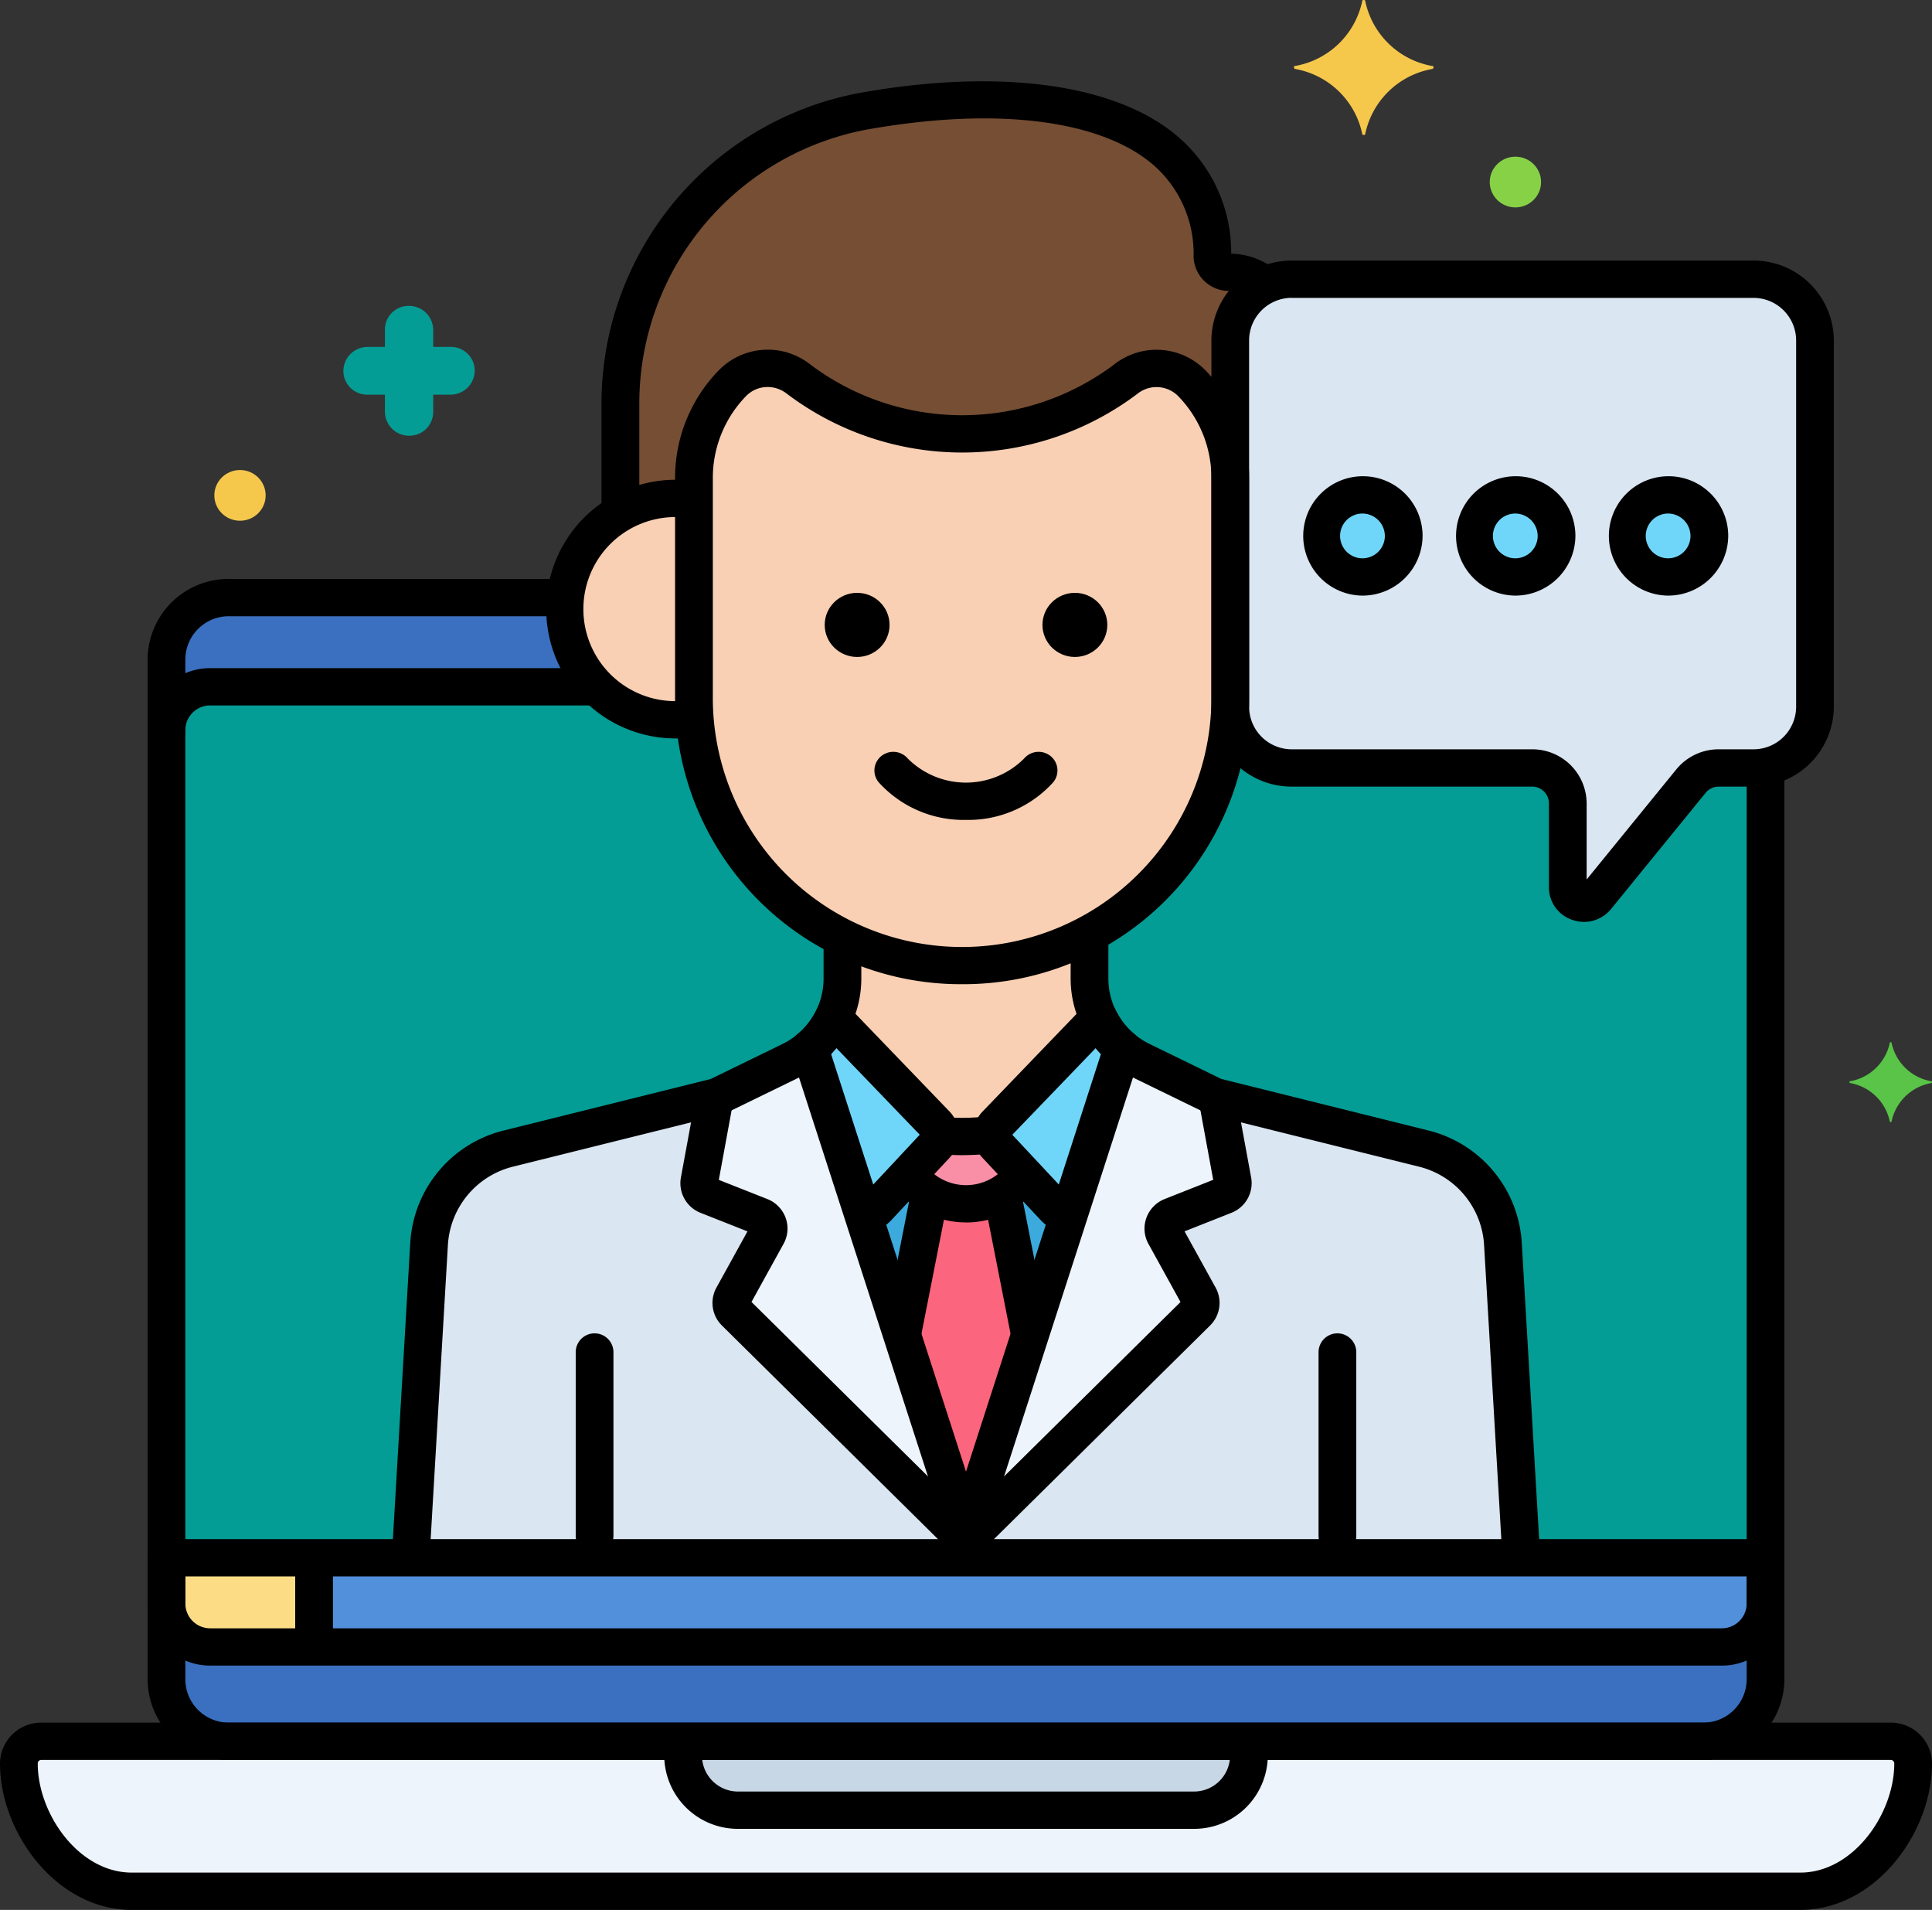 <svg id="Layer_53" xmlns="http://www.w3.org/2000/svg" width="180.098" height="178" viewBox="0 0 180.098 178">
  <rect x="0" y="0" width="180.098" height="178" fill="#333333" stroke="none"/>
  <g id="Grupo_147498" data-name="Grupo 147498">
    <g id="Grupo_147423" data-name="Grupo 147423" transform="translate(114.683 26.024)">
      <path id="Trazado_208895" data-name="Trazado 208895" d="M211.766,37.428H168.771a5.739,5.739,0,0,0-5.755,5.688V77.288a5.739,5.739,0,0,0,5.755,5.688h22.376a3.311,3.311,0,0,1,3.33,3.292V94.1a1.5,1.5,0,0,0,2.671.93L205.962,84.2a3.347,3.347,0,0,1,2.595-1.228h3.209a5.739,5.739,0,0,0,5.755-5.688V43.116a5.74,5.74,0,0,0-5.756-5.688Z" transform="translate(-163.016 -37.428)" fill="#dae6f1"/>
    </g>
    <g id="Grupo_147424" data-name="Grupo 147424" transform="translate(123.114 46.122)">
      <ellipse id="Elipse_4760" data-name="Elipse 4760" cx="3.869" cy="3.824" rx="3.869" ry="3.824" fill="#70d6f9"/>
    </g>
    <g id="Grupo_147425" data-name="Grupo 147425" transform="translate(137.36 46.122)">
      <ellipse id="Elipse_4761" data-name="Elipse 4761" cx="3.869" cy="3.824" rx="3.869" ry="3.824" fill="#70d6f9"/>
    </g>
    <g id="Grupo_147426" data-name="Grupo 147426" transform="translate(151.606 46.122)">
      <ellipse id="Elipse_4762" data-name="Elipse 4762" cx="3.869" cy="3.824" rx="3.869" ry="3.824" fill="#70d6f9"/>
    </g>
    <g id="Grupo_147427" data-name="Grupo 147427" transform="translate(1.759 162.284)">
      <path id="Trazado_208896" data-name="Trazado 208896" d="M176.99,233.4H4.591A2.079,2.079,0,0,0,2.5,235.464c0,5.743,4.711,11.911,10.522,11.911H168.558c5.811,0,10.522-6.167,10.522-11.911A2.078,2.078,0,0,0,176.99,233.4Z" transform="translate(-2.5 -233.398)" fill="#edf4fc"/>
    </g>
    <g id="Grupo_147428" data-name="Grupo 147428" transform="translate(63.677 162.284)">
      <path id="Trazado_208897" data-name="Trazado 208897" d="M138.124,239.82H95.647a5.1,5.1,0,0,1-5.134-5.074V233.4h52.745v1.348A5.1,5.1,0,0,1,138.124,239.82Z" transform="translate(-90.513 -233.398)" fill="#c7d7e5"/>
    </g>
    <g id="Grupo_147430" data-name="Grupo 147430" transform="translate(15.518 55.697)">
      <g id="Grupo_147429" data-name="Grupo 147429">
        <path id="Trazado_208898" data-name="Trazado 208898" d="M169.973,95.979h-3.209a3.345,3.345,0,0,0-2.595,1.228l-8.813,10.821a1.5,1.5,0,0,1-2.671-.93V99.271a3.311,3.311,0,0,0-3.33-3.292H126.978a5.739,5.739,0,0,1-5.755-5.688v-.6A24.73,24.73,0,0,1,108.1,111.407c.148,3.331-.431,5.237.845,7.875a8.566,8.566,0,0,0,2.226,2.851c1.389,1.158,2.088,1.22,8.607,4.479l.22.055,19.193,4.775a9.78,9.78,0,0,1,7.442,8.912l1.715,29.235H44.824l1.715-29.235a9.779,9.779,0,0,1,7.442-8.912l19.193-4.775.22-.055c6.46-3.229,7.219-3.322,8.607-4.479a8.566,8.566,0,0,0,2.226-2.851c1.266-2.618.7-4.531.845-7.506h0A24.792,24.792,0,0,1,71.291,91.345a10.532,10.532,0,0,1-1.667.144A10.31,10.31,0,0,1,59.243,80.1H27.882a5.808,5.808,0,0,0-5.824,5.756v95.075a5.808,5.808,0,0,0,5.824,5.757H165.3a5.808,5.808,0,0,0,5.824-5.757V95.865a5.824,5.824,0,0,1-1.147.115Z" transform="translate(-22.058 -80.104)" fill="#3a70bf"/>
      </g>
    </g>
    <g id="Grupo_147432" data-name="Grupo 147432" transform="translate(15.519 64.008)">
      <g id="Grupo_147431" data-name="Grupo 147431">
        <path id="Trazado_208899" data-name="Trazado 208899" d="M169.973,99.621h-3.209a3.345,3.345,0,0,0-2.595,1.228l-8.813,10.821a1.5,1.5,0,0,1-2.671-.93v-7.827a3.311,3.311,0,0,0-3.33-3.292H126.978a5.739,5.739,0,0,1-5.755-5.688v-.6a24.73,24.73,0,0,1-13.118,21.718c.148,3.331-.431,5.237.845,7.875a8.566,8.566,0,0,0,2.226,2.851c1.389,1.158,2.088,1.22,8.607,4.479l.22.055,19.193,4.775A9.78,9.78,0,0,1,146.638,144l1.715,29.235H44.825L46.54,144a9.779,9.779,0,0,1,7.442-8.912l19.193-4.775.22-.055c6.46-3.229,7.219-3.322,8.607-4.479a8.566,8.566,0,0,0,2.226-2.851c1.266-2.618.7-4.531.845-7.506h0A24.792,24.792,0,0,1,71.291,94.987a10.378,10.378,0,0,1-9.1-2.931H26.144a4.073,4.073,0,0,0-4.085,4.037V177.5a4.073,4.073,0,0,0,4.085,4.037H167.035a4.073,4.073,0,0,0,4.085-4.037v-78a5.825,5.825,0,0,1-1.147.115Z" transform="translate(-22.059 -92.056)" fill="#039d95"/>
      </g>
    </g>
    <g id="Grupo_147433" data-name="Grupo 147433" transform="translate(15.519 145.182)">
      <path id="Trazado_208900" data-name="Trazado 208900" d="M22.059,208.8v4.273a4.073,4.073,0,0,0,4.085,4.037H167.035a4.073,4.073,0,0,0,4.085-4.037V208.8Z" transform="translate(-22.059 -208.801)" fill="#5290db"/>
    </g>
    <g id="Grupo_147434" data-name="Grupo 147434" transform="translate(15.519 145.182)">
      <path id="Trazado_208901" data-name="Trazado 208901" d="M35.818,208.8H22.059v4.273a4.073,4.073,0,0,0,4.085,4.037h9.675Z" transform="translate(-22.059 -208.801)" fill="#fcdd86"/>
    </g>
    <g id="Grupo_147435" data-name="Grupo 147435" transform="translate(0 160.546)">
      <path id="Trazado_208902" data-name="Trazado 208902" d="M167.818,248.352H12.281C5.252,248.352,0,241.146,0,234.7a3.831,3.831,0,0,1,3.85-3.8h172.4a3.832,3.832,0,0,1,3.85,3.8C180.1,241.146,174.846,248.352,167.818,248.352ZM3.85,234.375a.331.331,0,0,0-.332.328c0,4.7,3.828,10.172,8.764,10.172H167.818c4.935,0,8.763-5.468,8.763-10.172a.331.331,0,0,0-.333-.328Z" transform="translate(0 -230.898)"/>
    </g>
    <g id="Grupo_147436" data-name="Grupo 147436" transform="translate(61.918 161.168)">
      <path id="Trazado_208903" data-name="Trazado 208903" d="M137.383,241.069H94.905a6.86,6.86,0,0,1-6.892-6.812v-.727a1.759,1.759,0,0,1,3.518,0v.727a3.359,3.359,0,0,0,3.375,3.335h42.478a3.359,3.359,0,0,0,3.375-3.335v-.727a1.759,1.759,0,0,1,3.518,0v.727A6.86,6.86,0,0,1,137.383,241.069Z" transform="translate(-88.013 -231.792)"/>
    </g>
    <g id="Grupo_147437" data-name="Grupo 147437" transform="translate(13.759 53.96)">
      <path id="Trazado_208904" data-name="Trazado 208904" d="M164.555,187.668H27.141a7.548,7.548,0,0,1-7.583-7.495V85.1A7.547,7.547,0,0,1,27.141,77.6H58.093a1.738,1.738,0,1,1,0,3.477H27.141A4.046,4.046,0,0,0,23.076,85.1v95.074a4.046,4.046,0,0,0,4.066,4.018H164.555a4.046,4.046,0,0,0,4.065-4.018v-84.9a1.759,1.759,0,0,1,3.518,0v84.9A7.547,7.547,0,0,1,164.555,187.668Z" transform="translate(-19.558 -77.605)"/>
    </g>
    <g id="Grupo_147438" data-name="Grupo 147438" transform="translate(13.76 62.269)">
      <path id="Trazado_208905" data-name="Trazado 208905" d="M21.318,97.07a1.748,1.748,0,0,1-1.759-1.738A5.816,5.816,0,0,1,25.4,89.556H61.215a1.738,1.738,0,1,1,0,3.477H25.4a2.315,2.315,0,0,0-2.326,2.3A1.749,1.749,0,0,1,21.318,97.07Z" transform="translate(-19.559 -89.556)"/>
    </g>
    <g id="Grupo_147439" data-name="Grupo 147439" transform="translate(27.519 144.19)">
      <path id="Trazado_208906" data-name="Trazado 208906" d="M40.876,217.675a1.748,1.748,0,0,1-1.759-1.738v-6.823a1.759,1.759,0,0,1,3.518,0v6.823A1.749,1.749,0,0,1,40.876,217.675Z" transform="translate(-39.117 -207.375)"/>
    </g>
    <g id="Grupo_147441" data-name="Grupo 147441" transform="translate(75.463 87.001)">
      <g id="Grupo_147440" data-name="Grupo 147440">
        <path id="Trazado_208907" data-name="Trazado 208907" d="M121.4,179.573a9.372,9.372,0,0,1,.243.935c.014.066.027.132.039.2a9.319,9.319,0,0,1,.135.945h0c.023.269.038.539.038.81,0-.27.014-.541.038-.81a9.283,9.283,0,0,1,.135-.945c.013-.066.025-.132.039-.2a9.368,9.368,0,0,1,.243-.935l14.132-43.723a8.493,8.493,0,0,1-3.071-6.521v-4.205a25.086,25.086,0,0,1-23.032.369v3.836a8.493,8.493,0,0,1-3.071,6.521Z" transform="translate(-107.267 -125.125)" fill="#3caadc"/>
      </g>
    </g>
    <g id="Grupo_147443" data-name="Grupo 147443" transform="translate(77.688 87)">
      <g id="Grupo_147442" data-name="Grupo 147442">
        <path id="Trazado_208908" data-name="Trazado 208908" d="M125.617,142.906,135.152,133a8.418,8.418,0,0,1-.845-3.67v-4.205a25.086,25.086,0,0,1-23.032.369v3.836a8.419,8.419,0,0,1-.845,3.67l9.535,9.907a1.39,1.39,0,0,1,.385,1.044c.687.057,1.377.1,2.078.1a25.121,25.121,0,0,0,2.8-.172A1.393,1.393,0,0,1,125.617,142.906Z" transform="translate(-110.43 -125.124)" fill="#f9d0b4"/>
      </g>
    </g>
    <g id="Grupo_147444" data-name="Grupo 147444" transform="translate(92.484 94.875)">
      <path id="Trazado_208909" data-name="Trazado 208909" d="M141.387,136.45l-9.535,9.907a1.4,1.4,0,0,0-.015,1.925l5.479,5.866a1.528,1.528,0,0,0,1.348.462l4.948-15.309a8.58,8.58,0,0,1-2.226-2.851Z" transform="translate(-131.461 -136.45)" fill="#70d6f9"/>
    </g>
    <g id="Grupo_147445" data-name="Grupo 147445" transform="translate(75.462 94.875)">
      <path id="Trazado_208910" data-name="Trazado 208910" d="M109.491,136.45a8.566,8.566,0,0,1-2.226,2.851l4.948,15.309a1.532,1.532,0,0,0,1.348-.462l5.479-5.866a1.4,1.4,0,0,0-.015-1.925Z" transform="translate(-107.265 -136.45)" fill="#70d6f9"/>
    </g>
    <g id="Grupo_147446" data-name="Grupo 147446" transform="translate(84.085 111.258)">
      <path id="Trazado_208911" data-name="Trazado 208911" d="M125.7,191.138a9.369,9.369,0,0,1,.243-.935l5.508-17.042-2.591-13.15a6.562,6.562,0,0,1-6.745,0l-2.591,13.15,5.508,17.042a9.371,9.371,0,0,1,.243.935c.014.066.027.132.039.2a9.315,9.315,0,0,1,.135.945h0c.023.269.038.539.038.81,0-.27.014-.541.038-.81a9.284,9.284,0,0,1,.135-.945c.011-.067.024-.133.038-.2Z" transform="translate(-119.523 -160.011)" fill="#fc657e"/>
    </g>
    <g id="Grupo_147448" data-name="Grupo 147448" transform="translate(84.695 105.749)">
      <g id="Grupo_147447" data-name="Grupo 147447">
        <path id="Trazado_208912" data-name="Trazado 208912" d="M128.556,153.046a1.4,1.4,0,0,1-.377-.958,25.142,25.142,0,0,1-2.8.172c-.7,0-1.392-.038-2.078-.1a1.389,1.389,0,0,1-.37.88l-2.542,2.721a6.571,6.571,0,0,0,10.709,0Z" transform="translate(-120.39 -152.088)" fill="#f98fa6"/>
      </g>
    </g>
    <g id="Grupo_147449" data-name="Grupo 147449" transform="translate(38.284 97.726)">
      <path id="Trazado_208913" data-name="Trazado 208913" d="M106.184,188.006v-.843a9.374,9.374,0,0,0-.456-2.889L91.6,140.55a8.657,8.657,0,0,1-1.745,1.135l-6.861,3.344-19.413,4.83a9.78,9.78,0,0,0-7.442,8.913l-1.715,29.235Z" transform="translate(-54.419 -140.55)" fill="#dae6f1"/>
    </g>
    <g id="Grupo_147450" data-name="Grupo 147450" transform="translate(65.178 97.725)">
      <path id="Trazado_208914" data-name="Trazado 208914" d="M93.426,154.244l4.916,1.943a1.219,1.219,0,0,1,.628,1.723l-3.179,5.76A1.213,1.213,0,0,0,96,165.122L117.48,186.35a9.376,9.376,0,0,0-.418-2.079L102.93,140.548a8.627,8.627,0,0,1-1.745,1.135l-6.861,3.344-.22.055-1.436,7.806A1.222,1.222,0,0,0,93.426,154.244Z" transform="translate(-92.647 -140.548)" fill="#edf4fc"/>
    </g>
    <g id="Grupo_147451" data-name="Grupo 147451" transform="translate(53.667 124.287)">
      <path id="Trazado_208915" data-name="Trazado 208915" d="M78.044,199.34a1.748,1.748,0,0,1-1.759-1.738V180.488a1.759,1.759,0,0,1,3.518,0V197.6A1.748,1.748,0,0,1,78.044,199.34Z" transform="translate(-76.285 -178.75)"/>
    </g>
    <g id="Grupo_147454" data-name="Grupo 147454" transform="translate(73.702 85.918)">
      <g id="Grupo_147452" data-name="Grupo 147452" transform="translate(26.104)">
        <path id="Trazado_208916" data-name="Trazado 208916" d="M146.7,137.114a1.764,1.764,0,0,1-1.133-.41,10.2,10.2,0,0,1-3.7-7.849v-3.549a1.759,1.759,0,0,1,3.518,0v3.549a6.75,6.75,0,0,0,2.447,5.192,1.726,1.726,0,0,1,.21,2.45,1.767,1.767,0,0,1-1.346.617Z" transform="translate(-141.87 -123.568)"/>
      </g>
      <g id="Grupo_147453" data-name="Grupo 147453" transform="translate(0 0.29)">
        <path id="Trazado_208917" data-name="Trazado 208917" d="M106.524,137.241a1.766,1.766,0,0,1-1.346-.617,1.725,1.725,0,0,1,.21-2.45,6.75,6.75,0,0,0,2.447-5.192v-3.259a1.759,1.759,0,0,1,3.518,0v3.259a10.2,10.2,0,0,1-3.7,7.849A1.766,1.766,0,0,1,106.524,137.241Z" transform="translate(-104.764 -123.985)"/>
      </g>
    </g>
    <g id="Grupo_147455" data-name="Grupo 147455" transform="translate(90.728 93.136)">
      <path id="Trazado_208918" data-name="Trazado 208918" d="M137.38,155.572a1.784,1.784,0,0,1-.362-.038,3.253,3.253,0,0,1-1.735-.972l-5.478-5.864a3.128,3.128,0,0,1,.033-4.3l9.535-9.906a1.77,1.77,0,0,1,2.861.448,6.766,6.766,0,0,0,1.774,2.272,1.726,1.726,0,0,1,.21,2.45,1.774,1.774,0,0,1-2.478.208,10.331,10.331,0,0,1-1.365-1.374l-7.771,8.074,5.214,5.582a1.737,1.737,0,0,1,1.282,2.039,1.757,1.757,0,0,1-1.72,1.384Z" transform="translate(-128.965 -133.948)"/>
    </g>
    <g id="Grupo_147456" data-name="Grupo 147456" transform="translate(73.703 93.137)">
      <path id="Trazado_208919" data-name="Trazado 208919" d="M112.1,155.554a1.757,1.757,0,0,1-1.7-1.3,1.736,1.736,0,0,1,1.18-2.1l5.219-5.587-7.771-8.074a10.333,10.333,0,0,1-1.365,1.374,1.774,1.774,0,0,1-2.478-.208,1.724,1.724,0,0,1,.21-2.45,6.782,6.782,0,0,0,1.774-2.272,1.77,1.77,0,0,1,2.861-.448l9.535,9.906a3.127,3.127,0,0,1,.032,4.3l-5.48,5.866a3.262,3.262,0,0,1-1.569.932,1.829,1.829,0,0,1-.447.056Z" transform="translate(-104.764 -133.95)"/>
    </g>
    <g id="Grupo_147457" data-name="Grupo 147457" transform="translate(91.739 109.904)">
      <path id="Trazado_208920" data-name="Trazado 208920" d="M134.615,174a1.754,1.754,0,0,1-1.724-1.406l-2.455-12.461a1.74,1.74,0,0,1,1.391-2.039,1.759,1.759,0,0,1,2.063,1.375l2.455,12.461a1.74,1.74,0,0,1-1.391,2.039A1.819,1.819,0,0,1,134.615,174Z" transform="translate(-130.402 -158.064)"/>
    </g>
    <g id="Grupo_147458" data-name="Grupo 147458" transform="translate(82.366 109.878)">
      <path id="Trazado_208921" data-name="Trazado 208921" d="M118.841,174.092a1.815,1.815,0,0,1-.338-.032,1.74,1.74,0,0,1-1.39-2.039l2.48-12.588a1.758,1.758,0,0,1,2.063-1.375,1.74,1.74,0,0,1,1.39,2.039l-2.48,12.588a1.754,1.754,0,0,1-1.724,1.407Z" transform="translate(-117.079 -158.027)"/>
    </g>
    <g id="Grupo_147461" data-name="Grupo 147461" transform="translate(83.286 104.039)">
      <g id="Grupo_147459" data-name="Grupo 147459" transform="translate(2.866)">
        <path id="Trazado_208922" data-name="Trazado 208922" d="M125.994,153.25c-.591,0-1.214-.025-1.906-.076a1.739,1.739,0,1,1,.263-3.468c.6.045,1.141.067,1.643.067a22.749,22.749,0,0,0,2.339-.133,1.739,1.739,0,1,1,.367,3.458A26.091,26.091,0,0,1,125.994,153.25Z" transform="translate(-122.46 -149.63)"/>
      </g>
      <g id="Grupo_147460" data-name="Grupo 147460" transform="translate(0 4.095)">
        <path id="Trazado_208923" data-name="Trazado 208923" d="M125.15,161.314a8.316,8.316,0,0,1-6.351-2.931,1.724,1.724,0,0,1,.217-2.449,1.774,1.774,0,0,1,2.478.214,4.8,4.8,0,0,0,7.317,0,1.773,1.773,0,0,1,2.477-.218,1.723,1.723,0,0,1,.221,2.448,8.31,8.31,0,0,1-6.358,2.941Z" transform="translate(-118.387 -155.52)"/>
      </g>
    </g>
    <g id="Grupo_147462" data-name="Grupo 147462" transform="translate(36.581 95.987)">
      <path id="Trazado_208924" data-name="Trazado 208924" d="M105.466,188.139a1.748,1.748,0,0,1-1.759-1.738,7.668,7.668,0,0,0-.372-2.361L89.9,142.484l-6.855,3.34a1.813,1.813,0,0,1-.348.127l-19.413,4.83a8,8,0,0,0-6.115,7.322l-1.66,28.3A1.759,1.759,0,0,1,52,186.2l1.66-28.291a11.472,11.472,0,0,1,8.768-10.5l19.232-4.784,6.695-3.262a6.921,6.921,0,0,0,1.389-.9,1.774,1.774,0,0,1,1.621-.342,1.749,1.749,0,0,1,1.189,1.142l14.132,43.723a11.107,11.107,0,0,1,.539,3.418,1.748,1.748,0,0,1-1.759,1.738Z" transform="translate(-51.998 -138.049)"/>
    </g>
    <g id="Grupo_147463" data-name="Grupo 147463" transform="translate(63.42 100.986)">
      <path id="Trazado_208925" data-name="Trazado 208925" d="M116.544,189.326a1.764,1.764,0,0,1-1.244-.509L94.018,167.781a2.952,2.952,0,0,1-.512-3.513l2.9-5.252-4.372-1.729a2.965,2.965,0,0,1-1.835-3.281l1.35-7.34a1.759,1.759,0,0,1,2.045-1.4,1.74,1.74,0,0,1,1.415,2.021l-1.274,6.927L98.255,156a2.98,2.98,0,0,1,1.707,1.748,2.933,2.933,0,0,1-.189,2.422l-2.992,5.422,21.007,20.763a1.724,1.724,0,0,1,0,2.458,1.766,1.766,0,0,1-1.245.511Z" transform="translate(-90.148 -145.238)"/>
    </g>
    <g id="Grupo_147464" data-name="Grupo 147464" transform="translate(90.049 97.726)">
      <path id="Trazado_208926" data-name="Trazado 208926" d="M179.765,188.006l-1.715-29.235a9.779,9.779,0,0,0-7.442-8.912l-19.413-4.83-6.861-3.344a8.637,8.637,0,0,1-1.745-1.135l-14.132,43.723a9.4,9.4,0,0,0-.456,2.889v.843Z" transform="translate(-128 -140.55)" fill="#dae6f1"/>
    </g>
    <g id="Grupo_147465" data-name="Grupo 147465" transform="translate(90.087 97.725)">
      <path id="Trazado_208927" data-name="Trazado 208927" d="M152.108,154.244l-4.916,1.943a1.219,1.219,0,0,0-.628,1.723l3.179,5.76a1.213,1.213,0,0,1-.212,1.452L128.054,186.35a9.377,9.377,0,0,1,.418-2.079L142.6,140.548a8.627,8.627,0,0,0,1.745,1.135l6.861,3.344.22.055,1.436,7.806A1.222,1.222,0,0,1,152.108,154.244Z" transform="translate(-128.054 -140.548)" fill="#edf4fc"/>
    </g>
    <g id="Grupo_147466" data-name="Grupo 147466" transform="translate(122.913 124.287)">
      <path id="Trazado_208928" data-name="Trazado 208928" d="M176.474,199.34a1.748,1.748,0,0,1-1.759-1.738V180.488a1.759,1.759,0,0,1,3.518,0V197.6A1.748,1.748,0,0,1,176.474,199.34Z" transform="translate(-174.715 -178.75)"/>
    </g>
    <g id="Grupo_147467" data-name="Grupo 147467" transform="translate(88.291 95.988)">
      <path id="Trazado_208929" data-name="Trazado 208929" d="M179,188.568a1.751,1.751,0,0,1-1.755-1.637l-1.691-28.821a8,8,0,0,0-6.115-7.327l-19.413-4.83a1.767,1.767,0,0,1-.348-.127l-6.854-3.34-13.431,41.555a7.644,7.644,0,0,0-.372,2.361,1.759,1.759,0,0,1-3.518,0,11.107,11.107,0,0,1,.539-3.418l14.131-43.723a1.75,1.75,0,0,1,1.189-1.142,1.78,1.78,0,0,1,1.621.341,6.855,6.855,0,0,0,1.39.9l6.693,3.262,19.232,4.784a11.474,11.474,0,0,1,8.769,10.5l1.691,28.818a1.746,1.746,0,0,1-1.655,1.836Z" transform="translate(-125.501 -138.051)"/>
    </g>
    <g id="Grupo_147468" data-name="Grupo 147468" transform="translate(88.523 100.987)">
      <path id="Trazado_208930" data-name="Trazado 208930" d="M127.591,189.326a1.764,1.764,0,0,1-1.244-.509,1.723,1.723,0,0,1,0-2.458L147.354,165.6l-2.992-5.423a2.934,2.934,0,0,1-.189-2.422A2.977,2.977,0,0,1,145.88,156l4.522-1.788-1.275-6.927a1.74,1.74,0,0,1,1.416-2.021,1.758,1.758,0,0,1,2.045,1.4l1.351,7.34a2.968,2.968,0,0,1-1.837,3.281l-4.372,1.729,2.9,5.252a2.951,2.951,0,0,1-.513,3.515l-21.281,21.033a1.771,1.771,0,0,1-1.243.508Zm22.887-34.7h.007Z" transform="translate(-125.831 -145.241)"/>
    </g>
    <g id="Grupo_147469" data-name="Grupo 147469" transform="translate(64.688 34.332)">
      <path id="Trazado_208931" data-name="Trazado 208931" d="M138.374,50.776a4.62,4.62,0,0,0-6.156-.4,25.341,25.341,0,0,1-30.544-.017,4.616,4.616,0,0,0-6.145.412l-.008.009a12.7,12.7,0,0,0-3.571,8.816V80.327a25,25,0,0,0,50,0V59.592A12.7,12.7,0,0,0,138.374,50.776Z" transform="translate(-91.95 -49.377)" fill="#f9d0b4"/>
    </g>
    <g id="Grupo_147470" data-name="Grupo 147470" transform="translate(52.648 46.452)">
      <path id="Trazado_208932" data-name="Trazado 208932" d="M86.877,85.638v-18.7a10.6,10.6,0,0,0-1.6-.126,10.316,10.316,0,1,0,0,20.63,10.547,10.547,0,0,0,1.667-.144h0c-.038-.548-.063-1.1-.063-1.656Z" transform="translate(-74.836 -66.808)" fill="#f9d0b4"/>
    </g>
    <g id="Grupo_147471" data-name="Grupo 147471" transform="translate(57.83 9.308)">
      <path id="Trazado_208933" data-name="Trazado 208933" d="M139.056,35.791a5.7,5.7,0,0,1,3.257-5.113,5.145,5.145,0,0,0-3.35-1.222,1.539,1.539,0,0,1-1.574-1.465c-.192-13.767-16.1-16.353-31.939-13.65A27.775,27.775,0,0,0,82.2,41.615V51.944a10.435,10.435,0,0,1,6.858-1.286V48.626a12.7,12.7,0,0,1,3.571-8.815l.008-.009a4.616,4.616,0,0,1,6.145-.412,25.341,25.341,0,0,0,30.544.017,4.62,4.62,0,0,1,6.156.4,12.7,12.7,0,0,1,3.571,8.815V35.791Z" transform="translate(-82.203 -13.387)" fill="#754e34"/>
    </g>
    <g id="Grupo_147472" data-name="Grupo 147472" transform="translate(81.518 70.069)">
      <path id="Trazado_208934" data-name="Trazado 208934" d="M124.4,107.118a10.67,10.67,0,0,1-8.12-3.49,1.724,1.724,0,0,1,.217-2.449,1.774,1.774,0,0,1,2.478.216,7.673,7.673,0,0,0,10.849,0,1.775,1.775,0,0,1,2.478-.216,1.725,1.725,0,0,1,.218,2.449A10.673,10.673,0,0,1,124.4,107.118Z" transform="translate(-115.874 -100.773)"/>
    </g>
    <g id="Grupo_147473" data-name="Grupo 147473" transform="translate(62.929 32.59)">
      <path id="Trazado_208935" data-name="Trazado 208935" d="M116.207,106.007A26.632,26.632,0,0,1,89.45,79.563V58.827a14.361,14.361,0,0,1,4.057-10.015,6.379,6.379,0,0,1,8.51-.59,23.565,23.565,0,0,0,28.374.018,6.38,6.38,0,0,1,8.515.572,14.361,14.361,0,0,1,4.057,10.015V79.562a26.633,26.633,0,0,1-26.757,26.445ZM98.078,50.35a2.788,2.788,0,0,0-2.016.853,10.929,10.929,0,0,0-3.093,7.625V79.563a23.24,23.24,0,0,0,46.477,0V58.827a10.918,10.918,0,0,0-3.086-7.616,2.842,2.842,0,0,0-3.8-.237,27.114,27.114,0,0,1-32.713-.015,2.894,2.894,0,0,0-1.773-.61Z" transform="translate(-89.45 -46.871)"/>
    </g>
    <g id="Grupo_147474" data-name="Grupo 147474" transform="translate(50.888 44.714)">
      <path id="Trazado_208936" data-name="Trazado 208936" d="M84.53,88.415a12.054,12.054,0,1,1,0-24.107c.336,0,.668.015,1,.042a1.738,1.738,0,1,1-.293,3.464c-.231-.019-.466-.03-.7-.03a8.578,8.578,0,1,0,0,17.154,7.58,7.58,0,0,0,.858-.05,1.739,1.739,0,1,1,.395,3.455A11.467,11.467,0,0,1,84.53,88.415Z" transform="translate(-72.335 -64.308)"/>
    </g>
    <g id="Grupo_147475" data-name="Grupo 147475" transform="translate(56.072 7.577)">
      <path id="Trazado_208937" data-name="Trazado 208937" d="M81.462,52.653A1.748,1.748,0,0,1,79.7,50.914V40.856A29.458,29.458,0,0,1,104.409,11.87c12.591-2.148,23.079-.7,28.774,3.974A14.215,14.215,0,0,1,138.4,26.962a6.923,6.923,0,0,1,3.867,1.289,1.727,1.727,0,0,1,.4,2.427,1.775,1.775,0,0,1-2.456.391,3.348,3.348,0,0,0-1.985-.633,3.3,3.3,0,0,1-3.333-3.179,10.948,10.948,0,0,0-3.952-8.739c-4.9-4.023-14.353-5.2-25.929-3.222a25.977,25.977,0,0,0-21.786,25.56V50.914a1.75,1.75,0,0,1-1.76,1.738Z" transform="translate(-79.703 -10.897)"/>
    </g>
    <g id="Grupo_147476" data-name="Grupo 147476" transform="translate(97.176 55.252)">
      <ellipse id="Elipse_4763" data-name="Elipse 4763" cx="3.023" cy="2.988" rx="3.023" ry="2.988"/>
    </g>
    <g id="Grupo_147477" data-name="Grupo 147477" transform="translate(76.877 55.252)">
      <ellipse id="Elipse_4764" data-name="Elipse 4764" cx="3.023" cy="2.988" rx="3.023" ry="2.988"/>
    </g>
    <g id="Grupo_147478" data-name="Grupo 147478" transform="translate(13.76 143.444)">
      <path id="Trazado_208938" data-name="Trazado 208938" d="M166.294,218.088H25.4a5.816,5.816,0,0,1-5.843-5.775v-4.273a1.748,1.748,0,0,1,1.759-1.738H170.379a1.748,1.748,0,0,1,1.759,1.738v4.273a5.817,5.817,0,0,1-5.844,5.775Zm-143.217-8.31v2.535a2.315,2.315,0,0,0,2.326,2.3H166.294a2.316,2.316,0,0,0,2.326-2.3v-2.535Z" transform="translate(-19.559 -206.301)"/>
    </g>
    <g id="Grupo_147479" data-name="Grupo 147479" transform="translate(112.924 24.285)">
      <path id="Trazado_208939" data-name="Trazado 208939" d="M195.256,96.56a3.349,3.349,0,0,1-1.1-.188,3.188,3.188,0,0,1-2.177-3.039V85.506a1.564,1.564,0,0,0-1.571-1.553H168.029a7.479,7.479,0,0,1-7.514-7.427V42.354a7.479,7.479,0,0,1,7.515-7.427h42.993a7.479,7.479,0,0,1,7.515,7.427V76.525a7.479,7.479,0,0,1-7.515,7.427h-3.209a1.575,1.575,0,0,0-1.226.58l-8.811,10.821A3.235,3.235,0,0,1,195.256,96.56ZM168.03,38.4a3.979,3.979,0,0,0-4,3.95V76.526a3.978,3.978,0,0,0,4,3.95h22.377a5.065,5.065,0,0,1,5.088,5.03v7.105l8.355-10.259a5.092,5.092,0,0,1,3.965-1.876h3.209a3.978,3.978,0,0,0,4-3.95V42.354a3.979,3.979,0,0,0-4-3.95H168.03Z" transform="translate(-160.515 -34.927)"/>
    </g>
    <g id="Grupo_147480" data-name="Grupo 147480" transform="translate(121.355 44.384)">
      <path id="Trazado_208940" data-name="Trazado 208940" d="M178.128,74.958a5.563,5.563,0,1,1,5.628-5.562A5.6,5.6,0,0,1,178.128,74.958Zm0-7.648a2.086,2.086,0,1,0,2.111,2.086A2.1,2.1,0,0,0,178.128,67.31Z" transform="translate(-172.5 -63.833)"/>
    </g>
    <g id="Grupo_147481" data-name="Grupo 147481" transform="translate(135.601 44.384)">
      <path id="Trazado_208941" data-name="Trazado 208941" d="M198.378,74.958a5.563,5.563,0,1,1,5.628-5.562A5.6,5.6,0,0,1,198.378,74.958Zm0-7.648a2.086,2.086,0,1,0,2.111,2.086A2.1,2.1,0,0,0,198.378,67.31Z" transform="translate(-192.75 -63.833)"/>
    </g>
    <g id="Grupo_147482" data-name="Grupo 147482" transform="translate(149.847 44.384)">
      <path id="Trazado_208942" data-name="Trazado 208942" d="M218.628,74.958a5.563,5.563,0,1,1,5.628-5.562A5.6,5.6,0,0,1,218.628,74.958Zm0-7.648a2.086,2.086,0,1,0,2.111,2.086A2.1,2.1,0,0,0,218.628,67.31Z" transform="translate(-213 -63.833)"/>
    </g>
    <g id="Grupo_147485" data-name="Grupo 147485" transform="translate(120.616)">
      <g id="Grupo_147484" data-name="Grupo 147484">
        <g id="Grupo_147483" data-name="Grupo 147483">
          <path id="Trazado_208943" data-name="Trazado 208943" d="M184.359,6.154A7.764,7.764,0,0,1,178.1.1c0-.139-.281-.139-.281,0a7.764,7.764,0,0,1-6.261,6.049c-.141,0-.141.209,0,.278a7.764,7.764,0,0,1,6.261,6.049c0,.139.281.139.281,0a7.764,7.764,0,0,1,6.261-6.049c.141-.07.141-.278,0-.278Z" transform="translate(-171.45 0)" fill="#f5c84c"/>
        </g>
      </g>
    </g>
    <g id="Grupo_147488" data-name="Grupo 147488" transform="translate(172.394 97.131)">
      <g id="Grupo_147487" data-name="Grupo 147487">
        <g id="Grupo_147486" data-name="Grupo 147486">
          <path id="Trazado_208944" data-name="Trazado 208944" d="M252.691,143.336a4.6,4.6,0,0,1-3.706-3.58c0-.082-.167-.082-.167,0a4.6,4.6,0,0,1-3.706,3.58c-.083,0-.083.124,0,.165a4.6,4.6,0,0,1,3.706,3.58c0,.082.167.082.167,0a4.6,4.6,0,0,1,3.706-3.58C252.774,143.459,252.774,143.336,252.691,143.336Z" transform="translate(-245.049 -139.695)" fill="#59c447"/>
        </g>
      </g>
    </g>
    <g id="Grupo_147491" data-name="Grupo 147491" transform="translate(32.01 28.508)">
      <g id="Grupo_147490" data-name="Grupo 147490">
        <g id="Grupo_147489" data-name="Grupo 147489">
          <path id="Trazado_208945" data-name="Trazado 208945" d="M55.49,44.824H53.872v-1.6A2.254,2.254,0,0,0,51.621,41a2.21,2.21,0,0,0-2.251,2.225v1.6H47.751A2.254,2.254,0,0,0,45.5,47.049a2.21,2.21,0,0,0,2.251,2.225h1.618v1.6A2.254,2.254,0,0,0,51.621,53.1a2.21,2.21,0,0,0,2.251-2.225v-1.6H55.49a2.254,2.254,0,0,0,2.251-2.225A2.21,2.21,0,0,0,55.49,44.824Z" transform="translate(-45.5 -41)" fill="#039d95"/>
        </g>
      </g>
    </g>
    <g id="Grupo_147494" data-name="Grupo 147494" transform="translate(138.872 14.602)">
      <g id="Grupo_147493" data-name="Grupo 147493">
        <g id="Grupo_147492" data-name="Grupo 147492">
          <ellipse id="Elipse_4765" data-name="Elipse 4765" cx="2.392" cy="2.364" rx="2.392" ry="2.364" fill="#87d147"/>
        </g>
      </g>
    </g>
    <g id="Grupo_147497" data-name="Grupo 147497" transform="translate(19.98 43.805)">
      <g id="Grupo_147496" data-name="Grupo 147496">
        <g id="Grupo_147495" data-name="Grupo 147495">
          <ellipse id="Elipse_4766" data-name="Elipse 4766" cx="2.392" cy="2.364" rx="2.392" ry="2.364" fill="#f5c84c"/>
        </g>
      </g>
    </g>
  </g>
</svg>
